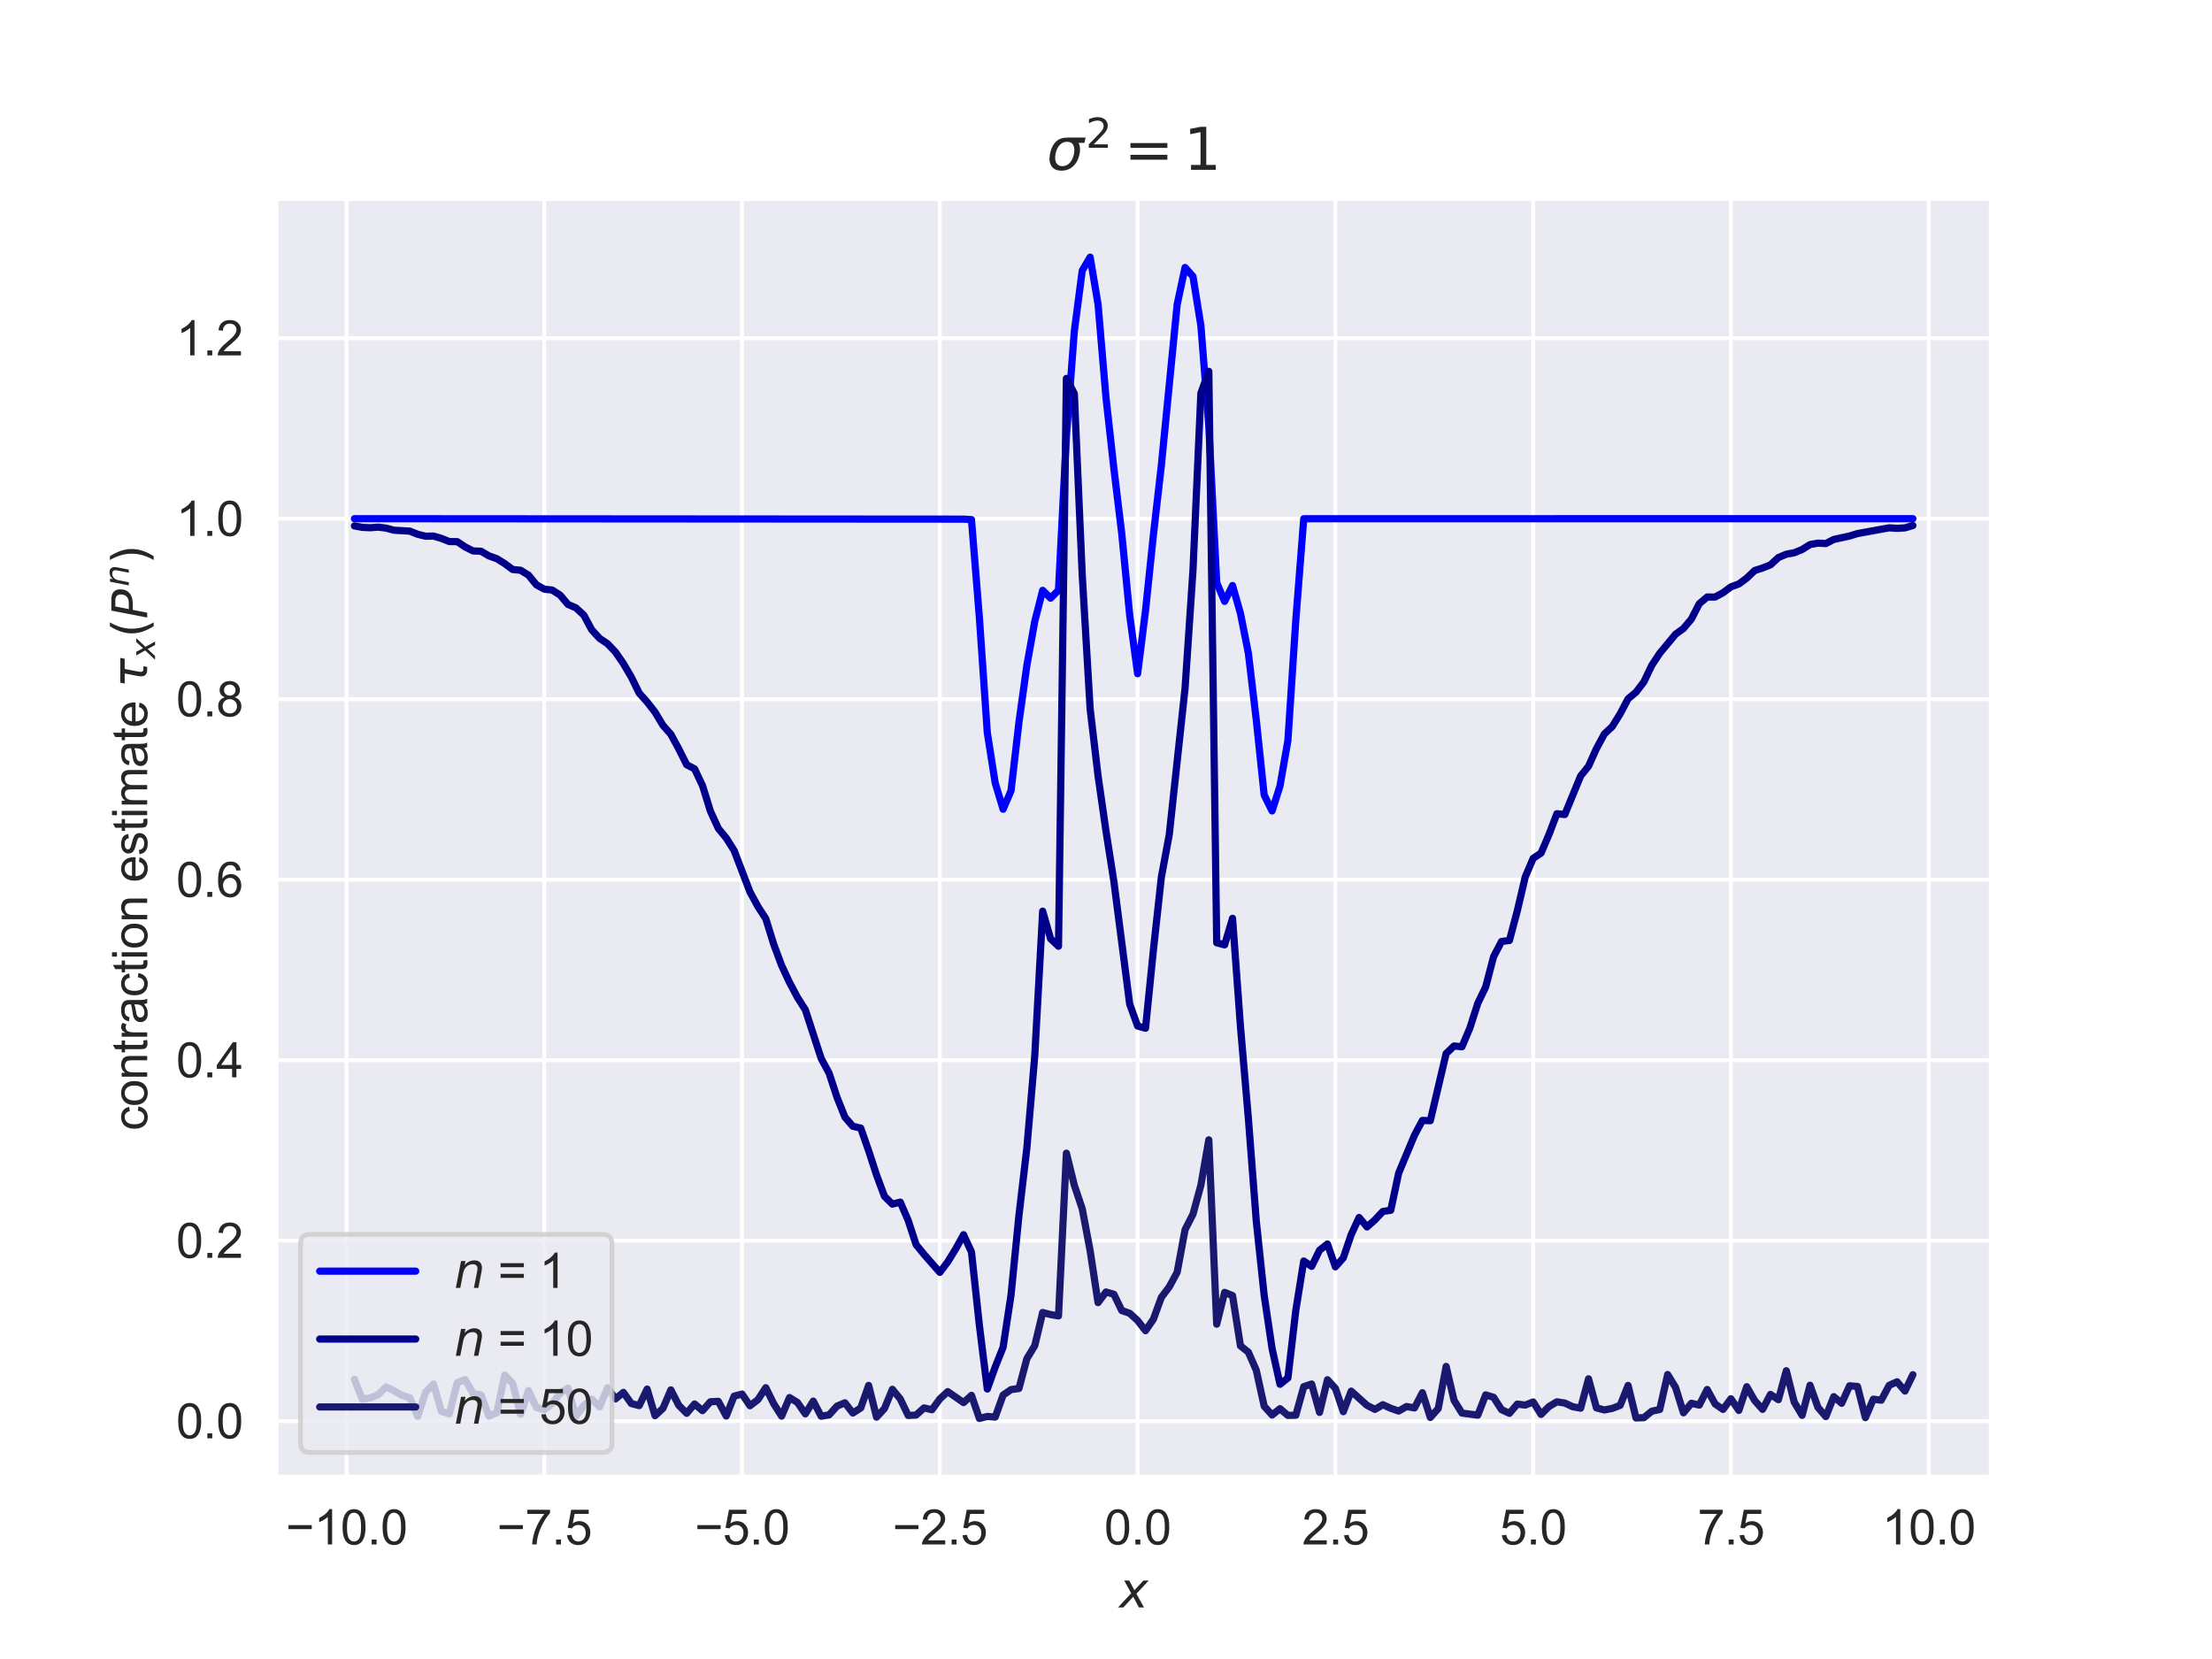 <?xml version="1.0" encoding="utf-8" standalone="no"?>
<!DOCTYPE svg PUBLIC "-//W3C//DTD SVG 1.1//EN"
  "http://www.w3.org/Graphics/SVG/1.1/DTD/svg11.dtd">
<svg xmlns:xlink="http://www.w3.org/1999/xlink" width="460.8pt" height="345.6pt" viewBox="0 0 460.8 345.6" xmlns="http://www.w3.org/2000/svg" version="1.1">
 <defs>
  <style type="text/css">*{stroke-linejoin: round; stroke-linecap: butt}</style>
 </defs>
 <g id="figure_1">
  <g id="patch_1">
   <path d="M 0 345.6 
L 460.8 345.6 
L 460.8 0 
L 0 0 
z
" style="fill: #ffffff"/>
  </g>
  <g id="axes_1">
   <g id="patch_2">
    <path d="M 57.6 307.584 
L 414.72 307.584 
L 414.72 41.472 
L 57.6 41.472 
z
" style="fill: #eaeaf2"/>
   </g>
   <g id="matplotlib.axis_1">
    <g id="xtick_1">
     <g id="line2d_1">
      <path d="M 72.185 307.584 
L 72.185 41.472 
" clip-path="url(#pb3c6fb7e85)" style="fill: none; stroke: #ffffff; stroke-width: 0.8; stroke-linecap: round"/>
     </g>
     <g id="text_1">
      <!-- −10.0 -->
      <g style="fill: #262626" transform="translate(59.534 321.742) scale(0.1 -0.1)">
       <defs>
        <path id="ArialMT-2212" d="M 3381 1997 
L 356 1997 
L 356 2522 
L 3381 2522 
L 3381 1997 
z
" transform="scale(0.016)"/>
        <path id="ArialMT-31" d="M 2384 0 
L 1822 0 
L 1822 3584 
Q 1619 3391 1289 3197 
Q 959 3003 697 2906 
L 697 3450 
Q 1169 3672 1522 3987 
Q 1875 4303 2022 4600 
L 2384 4600 
L 2384 0 
z
" transform="scale(0.016)"/>
        <path id="ArialMT-30" d="M 266 2259 
Q 266 3072 433 3567 
Q 600 4063 929 4331 
Q 1259 4600 1759 4600 
Q 2128 4600 2406 4451 
Q 2684 4303 2865 4023 
Q 3047 3744 3150 3342 
Q 3253 2941 3253 2259 
Q 3253 1453 3087 958 
Q 2922 463 2592 192 
Q 2263 -78 1759 -78 
Q 1097 -78 719 397 
Q 266 969 266 2259 
z
M 844 2259 
Q 844 1131 1108 757 
Q 1372 384 1759 384 
Q 2147 384 2411 759 
Q 2675 1134 2675 2259 
Q 2675 3391 2411 3762 
Q 2147 4134 1753 4134 
Q 1366 4134 1134 3806 
Q 844 3388 844 2259 
z
" transform="scale(0.016)"/>
        <path id="ArialMT-2e" d="M 581 0 
L 581 641 
L 1222 641 
L 1222 0 
L 581 0 
z
" transform="scale(0.016)"/>
       </defs>
       <use xlink:href="#ArialMT-2212"/>
       <use xlink:href="#ArialMT-31" x="58.398"/>
       <use xlink:href="#ArialMT-30" x="114.014"/>
       <use xlink:href="#ArialMT-2e" x="169.629"/>
       <use xlink:href="#ArialMT-30" x="197.412"/>
      </g>
     </g>
    </g>
    <g id="xtick_2">
     <g id="line2d_2">
      <path d="M 113.384 307.584 
L 113.384 41.472 
" clip-path="url(#pb3c6fb7e85)" style="fill: none; stroke: #ffffff; stroke-width: 0.8; stroke-linecap: round"/>
     </g>
     <g id="text_2">
      <!-- −7.5 -->
      <g style="fill: #262626" transform="translate(103.514 321.742) scale(0.1 -0.1)">
       <defs>
        <path id="ArialMT-37" d="M 303 3981 
L 303 4522 
L 3269 4522 
L 3269 4084 
Q 2831 3619 2401 2847 
Q 1972 2075 1738 1259 
Q 1569 684 1522 0 
L 944 0 
Q 953 541 1156 1306 
Q 1359 2072 1739 2783 
Q 2119 3494 2547 3981 
L 303 3981 
z
" transform="scale(0.016)"/>
        <path id="ArialMT-35" d="M 266 1200 
L 856 1250 
Q 922 819 1161 601 
Q 1400 384 1738 384 
Q 2144 384 2425 690 
Q 2706 997 2706 1503 
Q 2706 1984 2436 2262 
Q 2166 2541 1728 2541 
Q 1456 2541 1237 2417 
Q 1019 2294 894 2097 
L 366 2166 
L 809 4519 
L 3088 4519 
L 3088 3981 
L 1259 3981 
L 1013 2750 
Q 1425 3038 1878 3038 
Q 2478 3038 2890 2622 
Q 3303 2206 3303 1553 
Q 3303 931 2941 478 
Q 2500 -78 1738 -78 
Q 1113 -78 717 272 
Q 322 622 266 1200 
z
" transform="scale(0.016)"/>
       </defs>
       <use xlink:href="#ArialMT-2212"/>
       <use xlink:href="#ArialMT-37" x="58.398"/>
       <use xlink:href="#ArialMT-2e" x="114.014"/>
       <use xlink:href="#ArialMT-35" x="141.797"/>
      </g>
     </g>
    </g>
    <g id="xtick_3">
     <g id="line2d_3">
      <path d="M 154.584 307.584 
L 154.584 41.472 
" clip-path="url(#pb3c6fb7e85)" style="fill: none; stroke: #ffffff; stroke-width: 0.8; stroke-linecap: round"/>
     </g>
     <g id="text_3">
      <!-- −5.0 -->
      <g style="fill: #262626" transform="translate(144.714 321.742) scale(0.1 -0.1)">
       <use xlink:href="#ArialMT-2212"/>
       <use xlink:href="#ArialMT-35" x="58.398"/>
       <use xlink:href="#ArialMT-2e" x="114.014"/>
       <use xlink:href="#ArialMT-30" x="141.797"/>
      </g>
     </g>
    </g>
    <g id="xtick_4">
     <g id="line2d_4">
      <path d="M 195.784 307.584 
L 195.784 41.472 
" clip-path="url(#pb3c6fb7e85)" style="fill: none; stroke: #ffffff; stroke-width: 0.8; stroke-linecap: round"/>
     </g>
     <g id="text_4">
      <!-- −2.5 -->
      <g style="fill: #262626" transform="translate(185.913 321.742) scale(0.1 -0.1)">
       <defs>
        <path id="ArialMT-32" d="M 3222 541 
L 3222 0 
L 194 0 
Q 188 203 259 391 
Q 375 700 629 1000 
Q 884 1300 1366 1694 
Q 2113 2306 2375 2664 
Q 2638 3022 2638 3341 
Q 2638 3675 2398 3904 
Q 2159 4134 1775 4134 
Q 1369 4134 1125 3890 
Q 881 3647 878 3216 
L 300 3275 
Q 359 3922 746 4261 
Q 1134 4600 1788 4600 
Q 2447 4600 2831 4234 
Q 3216 3869 3216 3328 
Q 3216 3053 3103 2787 
Q 2991 2522 2730 2228 
Q 2469 1934 1863 1422 
Q 1356 997 1212 845 
Q 1069 694 975 541 
L 3222 541 
z
" transform="scale(0.016)"/>
       </defs>
       <use xlink:href="#ArialMT-2212"/>
       <use xlink:href="#ArialMT-32" x="58.398"/>
       <use xlink:href="#ArialMT-2e" x="114.014"/>
       <use xlink:href="#ArialMT-35" x="141.797"/>
      </g>
     </g>
    </g>
    <g id="xtick_5">
     <g id="line2d_5">
      <path d="M 236.983 307.584 
L 236.983 41.472 
" clip-path="url(#pb3c6fb7e85)" style="fill: none; stroke: #ffffff; stroke-width: 0.8; stroke-linecap: round"/>
     </g>
     <g id="text_5">
      <!-- 0.0 -->
      <g style="fill: #262626" transform="translate(230.033 321.742) scale(0.1 -0.1)">
       <use xlink:href="#ArialMT-30"/>
       <use xlink:href="#ArialMT-2e" x="55.615"/>
       <use xlink:href="#ArialMT-30" x="83.398"/>
      </g>
     </g>
    </g>
    <g id="xtick_6">
     <g id="line2d_6">
      <path d="M 278.183 307.584 
L 278.183 41.472 
" clip-path="url(#pb3c6fb7e85)" style="fill: none; stroke: #ffffff; stroke-width: 0.8; stroke-linecap: round"/>
     </g>
     <g id="text_6">
      <!-- 2.5 -->
      <g style="fill: #262626" transform="translate(271.233 321.742) scale(0.1 -0.1)">
       <use xlink:href="#ArialMT-32"/>
       <use xlink:href="#ArialMT-2e" x="55.615"/>
       <use xlink:href="#ArialMT-35" x="83.398"/>
      </g>
     </g>
    </g>
    <g id="xtick_7">
     <g id="line2d_7">
      <path d="M 319.383 307.584 
L 319.383 41.472 
" clip-path="url(#pb3c6fb7e85)" style="fill: none; stroke: #ffffff; stroke-width: 0.8; stroke-linecap: round"/>
     </g>
     <g id="text_7">
      <!-- 5.0 -->
      <g style="fill: #262626" transform="translate(312.433 321.742) scale(0.1 -0.1)">
       <use xlink:href="#ArialMT-35"/>
       <use xlink:href="#ArialMT-2e" x="55.615"/>
       <use xlink:href="#ArialMT-30" x="83.398"/>
      </g>
     </g>
    </g>
    <g id="xtick_8">
     <g id="line2d_8">
      <path d="M 360.582 307.584 
L 360.582 41.472 
" clip-path="url(#pb3c6fb7e85)" style="fill: none; stroke: #ffffff; stroke-width: 0.8; stroke-linecap: round"/>
     </g>
     <g id="text_8">
      <!-- 7.5 -->
      <g style="fill: #262626" transform="translate(353.632 321.742) scale(0.1 -0.1)">
       <use xlink:href="#ArialMT-37"/>
       <use xlink:href="#ArialMT-2e" x="55.615"/>
       <use xlink:href="#ArialMT-35" x="83.398"/>
      </g>
     </g>
    </g>
    <g id="xtick_9">
     <g id="line2d_9">
      <path d="M 401.782 307.584 
L 401.782 41.472 
" clip-path="url(#pb3c6fb7e85)" style="fill: none; stroke: #ffffff; stroke-width: 0.8; stroke-linecap: round"/>
     </g>
     <g id="text_9">
      <!-- 10.0 -->
      <g style="fill: #262626" transform="translate(392.052 321.742) scale(0.1 -0.1)">
       <use xlink:href="#ArialMT-31"/>
       <use xlink:href="#ArialMT-30" x="55.615"/>
       <use xlink:href="#ArialMT-2e" x="111.23"/>
       <use xlink:href="#ArialMT-30" x="139.014"/>
      </g>
     </g>
    </g>
    <g id="text_10">
     <!-- $x$ -->
     <g style="fill: #262626" transform="translate(233.16 334.887) scale(0.1 -0.1)">
      <defs>
       <path id="DejaVuSans-Oblique-78" d="M 3841 3500 
L 2234 1784 
L 3219 0 
L 2559 0 
L 1819 1388 
L 531 0 
L -166 0 
L 1556 1844 
L 641 3500 
L 1300 3500 
L 1972 2234 
L 3144 3500 
L 3841 3500 
z
" transform="scale(0.016)"/>
      </defs>
      <use xlink:href="#DejaVuSans-Oblique-78" transform="translate(0 0.312)"/>
     </g>
    </g>
   </g>
   <g id="matplotlib.axis_2">
    <g id="ytick_1">
     <g id="line2d_10">
      <path d="M 57.6 296.05 
L 414.72 296.05 
" clip-path="url(#pb3c6fb7e85)" style="fill: none; stroke: #ffffff; stroke-width: 0.8; stroke-linecap: round"/>
     </g>
     <g id="text_11">
      <!-- 0.0 -->
      <g style="fill: #262626" transform="translate(36.7 299.629) scale(0.1 -0.1)">
       <use xlink:href="#ArialMT-30"/>
       <use xlink:href="#ArialMT-2e" x="55.615"/>
       <use xlink:href="#ArialMT-30" x="83.398"/>
      </g>
     </g>
    </g>
    <g id="ytick_2">
     <g id="line2d_11">
      <path d="M 57.6 258.451 
L 414.72 258.451 
" clip-path="url(#pb3c6fb7e85)" style="fill: none; stroke: #ffffff; stroke-width: 0.8; stroke-linecap: round"/>
     </g>
     <g id="text_12">
      <!-- 0.2 -->
      <g style="fill: #262626" transform="translate(36.7 262.03) scale(0.1 -0.1)">
       <use xlink:href="#ArialMT-30"/>
       <use xlink:href="#ArialMT-2e" x="55.615"/>
       <use xlink:href="#ArialMT-32" x="83.398"/>
      </g>
     </g>
    </g>
    <g id="ytick_3">
     <g id="line2d_12">
      <path d="M 57.6 220.852 
L 414.72 220.852 
" clip-path="url(#pb3c6fb7e85)" style="fill: none; stroke: #ffffff; stroke-width: 0.8; stroke-linecap: round"/>
     </g>
     <g id="text_13">
      <!-- 0.4 -->
      <g style="fill: #262626" transform="translate(36.7 224.431) scale(0.1 -0.1)">
       <defs>
        <path id="ArialMT-34" d="M 2069 0 
L 2069 1097 
L 81 1097 
L 81 1613 
L 2172 4581 
L 2631 4581 
L 2631 1613 
L 3250 1613 
L 3250 1097 
L 2631 1097 
L 2631 0 
L 2069 0 
z
M 2069 1613 
L 2069 3678 
L 634 1613 
L 2069 1613 
z
" transform="scale(0.016)"/>
       </defs>
       <use xlink:href="#ArialMT-30"/>
       <use xlink:href="#ArialMT-2e" x="55.615"/>
       <use xlink:href="#ArialMT-34" x="83.398"/>
      </g>
     </g>
    </g>
    <g id="ytick_4">
     <g id="line2d_13">
      <path d="M 57.6 183.253 
L 414.72 183.253 
" clip-path="url(#pb3c6fb7e85)" style="fill: none; stroke: #ffffff; stroke-width: 0.8; stroke-linecap: round"/>
     </g>
     <g id="text_14">
      <!-- 0.6 -->
      <g style="fill: #262626" transform="translate(36.7 186.832) scale(0.1 -0.1)">
       <defs>
        <path id="ArialMT-36" d="M 3184 3459 
L 2625 3416 
Q 2550 3747 2413 3897 
Q 2184 4138 1850 4138 
Q 1581 4138 1378 3988 
Q 1113 3794 959 3422 
Q 806 3050 800 2363 
Q 1003 2672 1297 2822 
Q 1591 2972 1913 2972 
Q 2475 2972 2870 2558 
Q 3266 2144 3266 1488 
Q 3266 1056 3080 686 
Q 2894 316 2569 119 
Q 2244 -78 1831 -78 
Q 1128 -78 684 439 
Q 241 956 241 2144 
Q 241 3472 731 4075 
Q 1159 4600 1884 4600 
Q 2425 4600 2770 4297 
Q 3116 3994 3184 3459 
z
M 888 1484 
Q 888 1194 1011 928 
Q 1134 663 1356 523 
Q 1578 384 1822 384 
Q 2178 384 2434 671 
Q 2691 959 2691 1453 
Q 2691 1928 2437 2201 
Q 2184 2475 1800 2475 
Q 1419 2475 1153 2201 
Q 888 1928 888 1484 
z
" transform="scale(0.016)"/>
       </defs>
       <use xlink:href="#ArialMT-30"/>
       <use xlink:href="#ArialMT-2e" x="55.615"/>
       <use xlink:href="#ArialMT-36" x="83.398"/>
      </g>
     </g>
    </g>
    <g id="ytick_5">
     <g id="line2d_14">
      <path d="M 57.6 145.654 
L 414.72 145.654 
" clip-path="url(#pb3c6fb7e85)" style="fill: none; stroke: #ffffff; stroke-width: 0.8; stroke-linecap: round"/>
     </g>
     <g id="text_15">
      <!-- 0.8 -->
      <g style="fill: #262626" transform="translate(36.7 149.233) scale(0.1 -0.1)">
       <defs>
        <path id="ArialMT-38" d="M 1131 2484 
Q 781 2613 612 2850 
Q 444 3088 444 3419 
Q 444 3919 803 4259 
Q 1163 4600 1759 4600 
Q 2359 4600 2725 4251 
Q 3091 3903 3091 3403 
Q 3091 3084 2923 2848 
Q 2756 2613 2416 2484 
Q 2838 2347 3058 2040 
Q 3278 1734 3278 1309 
Q 3278 722 2862 322 
Q 2447 -78 1769 -78 
Q 1091 -78 675 323 
Q 259 725 259 1325 
Q 259 1772 486 2073 
Q 713 2375 1131 2484 
z
M 1019 3438 
Q 1019 3113 1228 2906 
Q 1438 2700 1772 2700 
Q 2097 2700 2305 2904 
Q 2513 3109 2513 3406 
Q 2513 3716 2298 3927 
Q 2084 4138 1766 4138 
Q 1444 4138 1231 3931 
Q 1019 3725 1019 3438 
z
M 838 1322 
Q 838 1081 952 856 
Q 1066 631 1291 507 
Q 1516 384 1775 384 
Q 2178 384 2440 643 
Q 2703 903 2703 1303 
Q 2703 1709 2433 1975 
Q 2163 2241 1756 2241 
Q 1359 2241 1098 1978 
Q 838 1716 838 1322 
z
" transform="scale(0.016)"/>
       </defs>
       <use xlink:href="#ArialMT-30"/>
       <use xlink:href="#ArialMT-2e" x="55.615"/>
       <use xlink:href="#ArialMT-38" x="83.398"/>
      </g>
     </g>
    </g>
    <g id="ytick_6">
     <g id="line2d_15">
      <path d="M 57.6 108.055 
L 414.72 108.055 
" clip-path="url(#pb3c6fb7e85)" style="fill: none; stroke: #ffffff; stroke-width: 0.8; stroke-linecap: round"/>
     </g>
     <g id="text_16">
      <!-- 1.0 -->
      <g style="fill: #262626" transform="translate(36.7 111.633) scale(0.1 -0.1)">
       <use xlink:href="#ArialMT-31"/>
       <use xlink:href="#ArialMT-2e" x="55.615"/>
       <use xlink:href="#ArialMT-30" x="83.398"/>
      </g>
     </g>
    </g>
    <g id="ytick_7">
     <g id="line2d_16">
      <path d="M 57.6 70.456 
L 414.72 70.456 
" clip-path="url(#pb3c6fb7e85)" style="fill: none; stroke: #ffffff; stroke-width: 0.8; stroke-linecap: round"/>
     </g>
     <g id="text_17">
      <!-- 1.2 -->
      <g style="fill: #262626" transform="translate(36.7 74.034) scale(0.1 -0.1)">
       <use xlink:href="#ArialMT-31"/>
       <use xlink:href="#ArialMT-2e" x="55.615"/>
       <use xlink:href="#ArialMT-32" x="83.398"/>
      </g>
     </g>
    </g>
    <g id="text_18">
     <!-- contraction estimate $\tau_x(P^n)$ -->
     <g style="fill: #262626" transform="translate(30.712 235.528) rotate(-90) scale(0.1 -0.1)">
      <defs>
       <path id="ArialMT-63" d="M 2588 1216 
L 3141 1144 
Q 3050 572 2676 248 
Q 2303 -75 1759 -75 
Q 1078 -75 664 370 
Q 250 816 250 1647 
Q 250 2184 428 2587 
Q 606 2991 970 3192 
Q 1334 3394 1763 3394 
Q 2303 3394 2647 3120 
Q 2991 2847 3088 2344 
L 2541 2259 
Q 2463 2594 2264 2762 
Q 2066 2931 1784 2931 
Q 1359 2931 1093 2626 
Q 828 2322 828 1663 
Q 828 994 1084 691 
Q 1341 388 1753 388 
Q 2084 388 2306 591 
Q 2528 794 2588 1216 
z
" transform="scale(0.016)"/>
       <path id="ArialMT-6f" d="M 213 1659 
Q 213 2581 725 3025 
Q 1153 3394 1769 3394 
Q 2453 3394 2887 2945 
Q 3322 2497 3322 1706 
Q 3322 1066 3130 698 
Q 2938 331 2570 128 
Q 2203 -75 1769 -75 
Q 1072 -75 642 372 
Q 213 819 213 1659 
z
M 791 1659 
Q 791 1022 1069 705 
Q 1347 388 1769 388 
Q 2188 388 2466 706 
Q 2744 1025 2744 1678 
Q 2744 2294 2464 2611 
Q 2184 2928 1769 2928 
Q 1347 2928 1069 2612 
Q 791 2297 791 1659 
z
" transform="scale(0.016)"/>
       <path id="ArialMT-6e" d="M 422 0 
L 422 3319 
L 928 3319 
L 928 2847 
Q 1294 3394 1984 3394 
Q 2284 3394 2536 3286 
Q 2788 3178 2913 3003 
Q 3038 2828 3088 2588 
Q 3119 2431 3119 2041 
L 3119 0 
L 2556 0 
L 2556 2019 
Q 2556 2363 2490 2533 
Q 2425 2703 2258 2804 
Q 2091 2906 1866 2906 
Q 1506 2906 1245 2678 
Q 984 2450 984 1813 
L 984 0 
L 422 0 
z
" transform="scale(0.016)"/>
       <path id="ArialMT-74" d="M 1650 503 
L 1731 6 
Q 1494 -44 1306 -44 
Q 1000 -44 831 53 
Q 663 150 594 308 
Q 525 466 525 972 
L 525 2881 
L 113 2881 
L 113 3319 
L 525 3319 
L 525 4141 
L 1084 4478 
L 1084 3319 
L 1650 3319 
L 1650 2881 
L 1084 2881 
L 1084 941 
Q 1084 700 1114 631 
Q 1144 563 1211 522 
Q 1278 481 1403 481 
Q 1497 481 1650 503 
z
" transform="scale(0.016)"/>
       <path id="ArialMT-72" d="M 416 0 
L 416 3319 
L 922 3319 
L 922 2816 
Q 1116 3169 1280 3281 
Q 1444 3394 1641 3394 
Q 1925 3394 2219 3213 
L 2025 2691 
Q 1819 2813 1613 2813 
Q 1428 2813 1281 2702 
Q 1134 2591 1072 2394 
Q 978 2094 978 1738 
L 978 0 
L 416 0 
z
" transform="scale(0.016)"/>
       <path id="ArialMT-61" d="M 2588 409 
Q 2275 144 1986 34 
Q 1697 -75 1366 -75 
Q 819 -75 525 192 
Q 231 459 231 875 
Q 231 1119 342 1320 
Q 453 1522 633 1644 
Q 813 1766 1038 1828 
Q 1203 1872 1538 1913 
Q 2219 1994 2541 2106 
Q 2544 2222 2544 2253 
Q 2544 2597 2384 2738 
Q 2169 2928 1744 2928 
Q 1347 2928 1158 2789 
Q 969 2650 878 2297 
L 328 2372 
Q 403 2725 575 2942 
Q 747 3159 1072 3276 
Q 1397 3394 1825 3394 
Q 2250 3394 2515 3294 
Q 2781 3194 2906 3042 
Q 3031 2891 3081 2659 
Q 3109 2516 3109 2141 
L 3109 1391 
Q 3109 606 3145 398 
Q 3181 191 3288 0 
L 2700 0 
Q 2613 175 2588 409 
z
M 2541 1666 
Q 2234 1541 1622 1453 
Q 1275 1403 1131 1340 
Q 988 1278 909 1158 
Q 831 1038 831 891 
Q 831 666 1001 516 
Q 1172 366 1500 366 
Q 1825 366 2078 508 
Q 2331 650 2450 897 
Q 2541 1088 2541 1459 
L 2541 1666 
z
" transform="scale(0.016)"/>
       <path id="ArialMT-69" d="M 425 3934 
L 425 4581 
L 988 4581 
L 988 3934 
L 425 3934 
z
M 425 0 
L 425 3319 
L 988 3319 
L 988 0 
L 425 0 
z
" transform="scale(0.016)"/>
       <path id="ArialMT-20" transform="scale(0.016)"/>
       <path id="ArialMT-65" d="M 2694 1069 
L 3275 997 
Q 3138 488 2766 206 
Q 2394 -75 1816 -75 
Q 1088 -75 661 373 
Q 234 822 234 1631 
Q 234 2469 665 2931 
Q 1097 3394 1784 3394 
Q 2450 3394 2872 2941 
Q 3294 2488 3294 1666 
Q 3294 1616 3291 1516 
L 816 1516 
Q 847 969 1125 678 
Q 1403 388 1819 388 
Q 2128 388 2347 550 
Q 2566 713 2694 1069 
z
M 847 1978 
L 2700 1978 
Q 2663 2397 2488 2606 
Q 2219 2931 1791 2931 
Q 1403 2931 1139 2672 
Q 875 2413 847 1978 
z
" transform="scale(0.016)"/>
       <path id="ArialMT-73" d="M 197 991 
L 753 1078 
Q 800 744 1014 566 
Q 1228 388 1613 388 
Q 2000 388 2187 545 
Q 2375 703 2375 916 
Q 2375 1106 2209 1216 
Q 2094 1291 1634 1406 
Q 1016 1563 777 1677 
Q 538 1791 414 1992 
Q 291 2194 291 2438 
Q 291 2659 392 2848 
Q 494 3038 669 3163 
Q 800 3259 1026 3326 
Q 1253 3394 1513 3394 
Q 1903 3394 2198 3281 
Q 2494 3169 2634 2976 
Q 2775 2784 2828 2463 
L 2278 2388 
Q 2241 2644 2061 2787 
Q 1881 2931 1553 2931 
Q 1166 2931 1000 2803 
Q 834 2675 834 2503 
Q 834 2394 903 2306 
Q 972 2216 1119 2156 
Q 1203 2125 1616 2013 
Q 2213 1853 2448 1751 
Q 2684 1650 2818 1456 
Q 2953 1263 2953 975 
Q 2953 694 2789 445 
Q 2625 197 2315 61 
Q 2006 -75 1616 -75 
Q 969 -75 630 194 
Q 291 463 197 991 
z
" transform="scale(0.016)"/>
       <path id="ArialMT-6d" d="M 422 0 
L 422 3319 
L 925 3319 
L 925 2853 
Q 1081 3097 1340 3245 
Q 1600 3394 1931 3394 
Q 2300 3394 2536 3241 
Q 2772 3088 2869 2813 
Q 3263 3394 3894 3394 
Q 4388 3394 4653 3120 
Q 4919 2847 4919 2278 
L 4919 0 
L 4359 0 
L 4359 2091 
Q 4359 2428 4304 2576 
Q 4250 2725 4106 2815 
Q 3963 2906 3769 2906 
Q 3419 2906 3187 2673 
Q 2956 2441 2956 1928 
L 2956 0 
L 2394 0 
L 2394 2156 
Q 2394 2531 2256 2718 
Q 2119 2906 1806 2906 
Q 1569 2906 1367 2781 
Q 1166 2656 1075 2415 
Q 984 2175 984 1722 
L 984 0 
L 422 0 
z
" transform="scale(0.016)"/>
       <path id="DejaVuSans-Oblique-3c4" d="M 2103 638 
Q 2188 488 2525 488 
L 2800 488 
L 2706 0 
L 2363 0 
Q 1800 0 1600 300 
Q 1403 606 1534 1269 
L 1856 2925 
L 541 2925 
L 653 3500 
L 3881 3500 
L 3769 2925 
L 2444 2925 
L 2113 1234 
Q 2025 781 2103 638 
z
" transform="scale(0.016)"/>
       <path id="DejaVuSans-28" d="M 1984 4856 
Q 1566 4138 1362 3434 
Q 1159 2731 1159 2009 
Q 1159 1288 1364 580 
Q 1569 -128 1984 -844 
L 1484 -844 
Q 1016 -109 783 600 
Q 550 1309 550 2009 
Q 550 2706 781 3412 
Q 1013 4119 1484 4856 
L 1984 4856 
z
" transform="scale(0.016)"/>
       <path id="DejaVuSans-Oblique-50" d="M 1081 4666 
L 2541 4666 
Q 3178 4666 3512 4369 
Q 3847 4072 3847 3500 
Q 3847 2731 3353 2303 
Q 2859 1875 1966 1875 
L 1172 1875 
L 806 0 
L 172 0 
L 1081 4666 
z
M 1613 4147 
L 1275 2394 
L 2069 2394 
Q 2606 2394 2893 2669 
Q 3181 2944 3181 3456 
Q 3181 3784 2986 3965 
Q 2791 4147 2438 4147 
L 1613 4147 
z
" transform="scale(0.016)"/>
       <path id="DejaVuSans-Oblique-6e" d="M 3566 2113 
L 3156 0 
L 2578 0 
L 2988 2091 
Q 3016 2238 3031 2350 
Q 3047 2463 3047 2528 
Q 3047 2791 2881 2937 
Q 2716 3084 2419 3084 
Q 1956 3084 1622 2776 
Q 1288 2469 1184 1941 
L 800 0 
L 225 0 
L 903 3500 
L 1478 3500 
L 1363 2950 
Q 1603 3253 1940 3418 
Q 2278 3584 2650 3584 
Q 3113 3584 3367 3334 
Q 3622 3084 3622 2631 
Q 3622 2519 3608 2391 
Q 3594 2263 3566 2113 
z
" transform="scale(0.016)"/>
       <path id="DejaVuSans-29" d="M 513 4856 
L 1013 4856 
Q 1481 4119 1714 3412 
Q 1947 2706 1947 2009 
Q 1947 1309 1714 600 
Q 1481 -109 1013 -844 
L 513 -844 
Q 928 -128 1133 580 
Q 1338 1288 1338 2009 
Q 1338 2731 1133 3434 
Q 928 4138 513 4856 
z
" transform="scale(0.016)"/>
      </defs>
      <use xlink:href="#ArialMT-63" transform="translate(0 0.519)"/>
      <use xlink:href="#ArialMT-6f" transform="translate(50 0.519)"/>
      <use xlink:href="#ArialMT-6e" transform="translate(105.615 0.519)"/>
      <use xlink:href="#ArialMT-74" transform="translate(161.23 0.519)"/>
      <use xlink:href="#ArialMT-72" transform="translate(189.014 0.519)"/>
      <use xlink:href="#ArialMT-61" transform="translate(222.314 0.519)"/>
      <use xlink:href="#ArialMT-63" transform="translate(277.93 0.519)"/>
      <use xlink:href="#ArialMT-74" transform="translate(327.93 0.519)"/>
      <use xlink:href="#ArialMT-69" transform="translate(355.713 0.519)"/>
      <use xlink:href="#ArialMT-6f" transform="translate(377.93 0.519)"/>
      <use xlink:href="#ArialMT-6e" transform="translate(433.545 0.519)"/>
      <use xlink:href="#ArialMT-20" transform="translate(489.16 0.519)"/>
      <use xlink:href="#ArialMT-65" transform="translate(516.943 0.519)"/>
      <use xlink:href="#ArialMT-73" transform="translate(572.559 0.519)"/>
      <use xlink:href="#ArialMT-74" transform="translate(622.559 0.519)"/>
      <use xlink:href="#ArialMT-69" transform="translate(650.342 0.519)"/>
      <use xlink:href="#ArialMT-6d" transform="translate(672.559 0.519)"/>
      <use xlink:href="#ArialMT-61" transform="translate(755.859 0.519)"/>
      <use xlink:href="#ArialMT-74" transform="translate(811.475 0.519)"/>
      <use xlink:href="#ArialMT-65" transform="translate(839.258 0.519)"/>
      <use xlink:href="#ArialMT-20" transform="translate(894.873 0.519)"/>
      <use xlink:href="#DejaVuSans-Oblique-3c4" transform="translate(922.656 0.519)"/>
      <use xlink:href="#DejaVuSans-Oblique-78" transform="translate(982.861 -15.887) scale(0.7)"/>
      <use xlink:href="#DejaVuSans-28" transform="translate(1027.021 0.519)"/>
      <use xlink:href="#DejaVuSans-Oblique-50" transform="translate(1066.035 0.519)"/>
      <use xlink:href="#DejaVuSans-Oblique-6e" transform="translate(1133.355 38.8) scale(0.7)"/>
      <use xlink:href="#DejaVuSans-29" transform="translate(1180.454 0.519)"/>
     </g>
    </g>
   </g>
   <g id="line2d_17">
    <path d="M 73.833 108.055 
L 200.728 108.143 
L 202.376 108.247 
L 204.024 128.668 
L 205.672 152.624 
L 207.32 163.108 
L 208.968 168.577 
L 210.616 164.733 
L 212.264 150.49 
L 213.912 138.633 
L 215.56 129.449 
L 217.208 122.98 
L 218.856 124.608 
L 220.504 122.954 
L 222.152 90.859 
L 223.8 69.014 
L 225.448 56.374 
L 227.096 53.568 
L 228.744 63.39 
L 230.392 82.776 
L 232.04 97.601 
L 233.688 111.233 
L 235.336 128.154 
L 236.984 140.347 
L 238.632 127.204 
L 240.28 111.368 
L 241.928 96.971 
L 245.224 63.435 
L 246.872 55.725 
L 248.52 57.597 
L 250.168 67.852 
L 251.816 88.72 
L 253.464 121.372 
L 255.112 125.277 
L 256.76 121.975 
L 258.408 127.775 
L 260.056 136.066 
L 261.704 149.966 
L 263.352 165.632 
L 265 168.933 
L 266.648 163.723 
L 268.296 154.245 
L 269.944 129.132 
L 271.592 108.066 
L 325.976 108.055 
L 398.487 108.055 
L 398.487 108.055 
" clip-path="url(#pb3c6fb7e85)" style="fill: none; stroke: #0000ff; stroke-width: 1.5; stroke-linecap: round"/>
   </g>
   <g id="line2d_18">
    <path d="M 73.833 109.559 
L 75.481 109.862 
L 77.129 109.939 
L 78.777 109.813 
L 80.425 110.013 
L 82.073 110.456 
L 85.369 110.643 
L 87.017 111.302 
L 88.665 111.704 
L 90.313 111.674 
L 91.961 112.162 
L 93.609 112.819 
L 95.257 112.835 
L 96.905 113.945 
L 98.553 114.773 
L 100.201 114.832 
L 101.849 115.799 
L 103.497 116.382 
L 105.145 117.415 
L 106.793 118.634 
L 108.441 118.795 
L 110.089 119.807 
L 111.737 121.822 
L 113.385 122.734 
L 115.033 122.92 
L 116.681 123.976 
L 118.329 125.917 
L 119.977 126.624 
L 121.625 128.154 
L 123.273 131.208 
L 124.92 132.998 
L 126.568 134.103 
L 128.216 135.841 
L 129.864 138.234 
L 131.512 141.045 
L 133.16 144.392 
L 134.808 146.233 
L 136.456 148.357 
L 138.104 151.103 
L 139.752 152.97 
L 141.4 156.008 
L 143.048 159.308 
L 144.696 160.173 
L 146.344 163.657 
L 147.992 168.978 
L 149.64 172.575 
L 151.288 174.573 
L 152.936 177.193 
L 156.232 185.804 
L 157.88 188.834 
L 159.528 191.381 
L 161.176 196.695 
L 162.824 201.127 
L 164.472 204.662 
L 166.12 207.77 
L 167.768 210.364 
L 171.064 220.492 
L 172.712 223.55 
L 174.36 228.571 
L 176.008 232.718 
L 177.656 234.619 
L 179.304 235 
L 180.952 239.714 
L 182.6 244.769 
L 184.248 249.211 
L 185.896 250.838 
L 187.544 250.429 
L 189.192 254.241 
L 190.84 259.284 
L 192.488 261.3 
L 195.784 265.056 
L 197.432 262.873 
L 199.08 260.189 
L 200.728 257.211 
L 202.376 260.823 
L 204.024 276.117 
L 205.672 289.358 
L 207.32 284.777 
L 208.968 280.639 
L 210.616 269.756 
L 212.264 253.196 
L 213.912 239.165 
L 215.56 219.93 
L 217.208 189.815 
L 218.856 195.558 
L 220.504 197.117 
L 222.152 78.839 
L 223.8 81.986 
L 225.448 119.757 
L 227.096 147.659 
L 228.744 161.618 
L 230.392 173.104 
L 232.04 183.614 
L 235.336 209.183 
L 236.984 213.74 
L 238.632 214.198 
L 240.28 197.852 
L 241.928 182.758 
L 243.576 173.876 
L 246.872 143.339 
L 248.52 118.772 
L 250.168 81.887 
L 251.816 77.358 
L 253.464 196.399 
L 255.112 196.832 
L 256.76 191.307 
L 258.408 213.82 
L 260.056 232.968 
L 261.704 254.357 
L 263.352 269.858 
L 265 280.947 
L 266.648 288.374 
L 268.296 287.056 
L 269.944 272.955 
L 271.592 262.695 
L 273.24 263.804 
L 274.888 260.438 
L 276.536 259.147 
L 278.184 263.903 
L 279.832 262.044 
L 281.48 257.182 
L 283.128 253.628 
L 284.776 255.589 
L 286.424 254.121 
L 288.072 252.367 
L 289.72 252.121 
L 291.368 244.374 
L 294.664 236.484 
L 296.312 233.407 
L 297.96 233.461 
L 301.256 219.476 
L 302.904 217.895 
L 304.552 218.061 
L 306.2 214.165 
L 307.848 209.018 
L 309.496 205.581 
L 311.144 199.28 
L 312.792 196.128 
L 314.44 195.916 
L 316.088 189.718 
L 317.736 182.678 
L 319.384 178.811 
L 321.032 177.707 
L 322.68 173.847 
L 324.328 169.516 
L 325.976 169.681 
L 329.272 161.663 
L 330.92 159.615 
L 332.568 155.95 
L 334.216 152.899 
L 335.864 151.35 
L 337.512 148.688 
L 339.16 145.572 
L 340.808 144.206 
L 342.456 142.035 
L 344.104 138.583 
L 345.752 136.089 
L 349.047 132.12 
L 350.695 130.923 
L 352.343 128.964 
L 353.991 125.758 
L 355.639 124.371 
L 357.287 124.376 
L 358.935 123.475 
L 360.583 122.252 
L 362.231 121.651 
L 363.879 120.433 
L 365.527 118.854 
L 367.175 118.322 
L 368.823 117.671 
L 370.471 116.148 
L 372.119 115.455 
L 373.767 115.152 
L 375.415 114.476 
L 377.063 113.439 
L 378.711 113.142 
L 380.359 113.233 
L 382.007 112.377 
L 385.303 111.661 
L 386.951 111.15 
L 393.543 109.957 
L 395.191 110.058 
L 396.839 109.964 
L 398.487 109.477 
L 398.487 109.477 
" clip-path="url(#pb3c6fb7e85)" style="fill: none; stroke: #00008b; stroke-width: 1.5; stroke-linecap: round"/>
   </g>
   <g id="line2d_19">
    <path d="M 73.833 287.352 
L 75.481 291.48 
L 77.129 291.197 
L 78.777 290.542 
L 80.425 288.928 
L 82.073 289.705 
L 83.721 290.679 
L 85.369 291.192 
L 87.017 295.054 
L 88.665 290.018 
L 90.313 288.32 
L 91.961 294.027 
L 93.609 294.53 
L 95.257 288.047 
L 96.905 287.403 
L 98.553 290.305 
L 100.201 290.582 
L 101.849 294.973 
L 103.497 294.29 
L 105.145 286.448 
L 106.793 288.196 
L 108.441 294.606 
L 110.089 289.683 
L 111.737 293.189 
L 113.385 293.668 
L 115.033 292.407 
L 116.681 290.214 
L 118.329 289.178 
L 119.977 295.057 
L 121.625 292.78 
L 123.273 291.437 
L 124.92 293.078 
L 126.568 289.095 
L 128.216 291.414 
L 129.864 290.061 
L 131.512 292.383 
L 133.16 292.816 
L 134.808 289.372 
L 136.456 294.91 
L 138.104 293.391 
L 139.752 289.537 
L 141.4 292.754 
L 143.048 294.411 
L 144.696 292.477 
L 146.344 293.866 
L 147.992 292.009 
L 149.64 291.925 
L 151.288 294.986 
L 152.936 290.831 
L 154.584 290.409 
L 156.232 292.842 
L 157.88 291.588 
L 159.528 289.084 
L 161.176 292.42 
L 162.824 295.007 
L 164.472 291.136 
L 166.12 292.155 
L 167.768 294.529 
L 169.416 291.877 
L 171.064 295.025 
L 172.712 294.752 
L 174.36 292.923 
L 176.008 292.225 
L 177.656 294.358 
L 179.304 293.306 
L 180.952 288.609 
L 182.6 295.218 
L 184.248 293.428 
L 185.896 289.418 
L 187.544 291.428 
L 189.192 294.865 
L 190.84 294.782 
L 192.488 293.296 
L 194.136 293.675 
L 195.784 291.422 
L 197.432 289.899 
L 200.728 292.183 
L 202.376 290.673 
L 204.024 295.488 
L 205.672 295.073 
L 207.32 295.201 
L 208.968 290.617 
L 210.616 289.478 
L 212.264 289.25 
L 213.912 283.043 
L 215.56 280.323 
L 217.208 273.42 
L 218.856 273.848 
L 220.504 274.127 
L 222.152 240.227 
L 223.8 246.91 
L 225.448 251.815 
L 227.096 260.55 
L 228.744 271.363 
L 230.392 269.145 
L 232.04 269.619 
L 233.688 273.013 
L 235.336 273.581 
L 236.984 275.092 
L 238.632 277.207 
L 240.28 274.8 
L 241.928 270.27 
L 243.576 268.09 
L 245.224 265.034 
L 246.872 256.155 
L 248.52 252.932 
L 250.168 246.885 
L 251.816 237.452 
L 253.464 275.852 
L 255.112 269.223 
L 256.76 269.894 
L 258.408 280.358 
L 260.056 281.681 
L 261.704 285.447 
L 263.352 292.936 
L 265 294.771 
L 266.648 293.456 
L 268.296 294.857 
L 269.944 294.812 
L 271.592 288.867 
L 273.24 288.316 
L 274.888 294.224 
L 276.536 287.419 
L 278.184 289.215 
L 279.832 294.076 
L 281.48 289.801 
L 284.776 292.756 
L 286.424 293.603 
L 288.072 292.623 
L 289.72 293.377 
L 291.368 293.95 
L 293.016 293.003 
L 294.664 293.298 
L 296.312 290.123 
L 297.96 295.285 
L 299.608 293.424 
L 301.256 284.653 
L 302.904 291.717 
L 304.552 294.375 
L 307.848 294.803 
L 309.496 290.58 
L 311.144 291.09 
L 312.792 293.653 
L 314.44 294.425 
L 316.088 292.495 
L 317.736 292.706 
L 319.384 292.052 
L 321.032 294.646 
L 322.68 293.007 
L 324.328 292.024 
L 325.976 292.283 
L 327.624 293.051 
L 329.272 293.349 
L 330.92 287.236 
L 332.568 293.284 
L 334.216 293.717 
L 335.864 293.395 
L 337.512 292.759 
L 339.16 288.618 
L 340.808 295.382 
L 342.456 295.323 
L 344.104 293.98 
L 345.752 293.627 
L 347.4 286.337 
L 349.047 289.016 
L 350.695 294.313 
L 352.343 292.329 
L 353.991 292.707 
L 355.639 289.456 
L 357.287 292.466 
L 358.935 293.612 
L 360.583 291.382 
L 362.231 293.819 
L 363.879 288.878 
L 365.527 291.75 
L 367.175 293.601 
L 368.823 290.484 
L 370.471 291.578 
L 372.119 285.547 
L 373.767 292.08 
L 375.415 294.838 
L 377.063 288.568 
L 378.711 293.186 
L 380.359 295.1 
L 382.007 290.954 
L 383.655 292.333 
L 385.303 288.688 
L 386.951 288.824 
L 388.599 295.324 
L 390.247 291.473 
L 391.895 291.694 
L 393.543 288.598 
L 395.191 287.85 
L 396.839 289.779 
L 398.487 286.376 
L 398.487 286.376 
" clip-path="url(#pb3c6fb7e85)" style="fill: none; stroke: #191970; stroke-width: 1.5; stroke-linecap: round"/>
   </g>
   <g id="patch_3">
    <path d="M 57.6 307.584 
L 57.6 41.472 
" style="fill: none; stroke: #ffffff; stroke-width: 0.8; stroke-linejoin: miter; stroke-linecap: square"/>
   </g>
   <g id="patch_4">
    <path d="M 414.72 307.584 
L 414.72 41.472 
" style="fill: none; stroke: #ffffff; stroke-width: 0.8; stroke-linejoin: miter; stroke-linecap: square"/>
   </g>
   <g id="patch_5">
    <path d="M 57.6 307.584 
L 414.72 307.584 
" style="fill: none; stroke: #ffffff; stroke-width: 0.8; stroke-linejoin: miter; stroke-linecap: square"/>
   </g>
   <g id="patch_6">
    <path d="M 57.6 41.472 
L 414.72 41.472 
" style="fill: none; stroke: #ffffff; stroke-width: 0.8; stroke-linejoin: miter; stroke-linecap: square"/>
   </g>
   <g id="text_19">
    <!-- $\sigma^2 = 1$ -->
    <g style="fill: #262626" transform="translate(218.04 35.472) scale(0.12 -0.12)">
     <defs>
      <path id="DejaVuSans-Oblique-3c3" d="M 2219 3044 
Q 1744 3044 1422 2700 
Q 1081 2341 969 1747 
Q 844 1119 1044 756 
Q 1241 397 1706 397 
Q 2166 397 2503 759 
Q 2844 1122 2966 1747 
Q 3075 2319 2881 2700 
Q 2700 3044 2219 3044 
z
M 2309 3503 
L 4219 3500 
L 4106 2925 
L 3463 2925 
Q 3706 2438 3575 1747 
Q 3406 888 2884 400 
Q 2359 -91 1609 -91 
Q 856 -91 525 400 
Q 194 888 363 1747 
Q 528 2609 1050 3097 
Q 1484 3503 2309 3503 
z
" transform="scale(0.016)"/>
      <path id="DejaVuSans-32" d="M 1228 531 
L 3431 531 
L 3431 0 
L 469 0 
L 469 531 
Q 828 903 1448 1529 
Q 2069 2156 2228 2338 
Q 2531 2678 2651 2914 
Q 2772 3150 2772 3378 
Q 2772 3750 2511 3984 
Q 2250 4219 1831 4219 
Q 1534 4219 1204 4116 
Q 875 4013 500 3803 
L 500 4441 
Q 881 4594 1212 4672 
Q 1544 4750 1819 4750 
Q 2544 4750 2975 4387 
Q 3406 4025 3406 3419 
Q 3406 3131 3298 2873 
Q 3191 2616 2906 2266 
Q 2828 2175 2409 1742 
Q 1991 1309 1228 531 
z
" transform="scale(0.016)"/>
      <path id="DejaVuSans-3d" d="M 678 2906 
L 4684 2906 
L 4684 2381 
L 678 2381 
L 678 2906 
z
M 678 1631 
L 4684 1631 
L 4684 1100 
L 678 1100 
L 678 1631 
z
" transform="scale(0.016)"/>
      <path id="DejaVuSans-31" d="M 794 531 
L 1825 531 
L 1825 4091 
L 703 3866 
L 703 4441 
L 1819 4666 
L 2450 4666 
L 2450 531 
L 3481 531 
L 3481 0 
L 794 0 
L 794 531 
z
" transform="scale(0.016)"/>
     </defs>
     <use xlink:href="#DejaVuSans-Oblique-3c3" transform="translate(0 0.766)"/>
     <use xlink:href="#DejaVuSans-32" transform="translate(67.852 39.047) scale(0.7)"/>
     <use xlink:href="#DejaVuSans-3d" transform="translate(134.605 0.766)"/>
     <use xlink:href="#DejaVuSans-31" transform="translate(237.876 0.766)"/>
    </g>
   </g>
   <g id="legend_1">
    <g id="patch_7">
     <path d="M 64.6 302.584 
L 125.5 302.584 
Q 127.5 302.584 127.5 300.584 
L 127.5 259.148 
Q 127.5 257.148 125.5 257.148 
L 64.6 257.148 
Q 62.6 257.148 62.6 259.148 
L 62.6 300.584 
Q 62.6 302.584 64.6 302.584 
z
" style="fill: #eaeaf2; opacity: 0.8; stroke: #cccccc; stroke-linejoin: miter"/>
    </g>
    <g id="line2d_20">
     <path d="M 66.6 264.806 
L 76.6 264.806 
L 86.6 264.806 
" style="fill: none; stroke: #0000ff; stroke-width: 1.5; stroke-linecap: round"/>
    </g>
    <g id="text_20">
     <!-- $n$ = 1 -->
     <g style="fill: #262626" transform="translate(94.6 268.306) scale(0.1 -0.1)">
      <defs>
       <path id="ArialMT-3d" d="M 3381 2694 
L 356 2694 
L 356 3219 
L 3381 3219 
L 3381 2694 
z
M 3381 1303 
L 356 1303 
L 356 1828 
L 3381 1828 
L 3381 1303 
z
" transform="scale(0.016)"/>
      </defs>
      <use xlink:href="#DejaVuSans-Oblique-6e" transform="translate(0 0.125)"/>
      <use xlink:href="#ArialMT-20" transform="translate(63.379 0.125)"/>
      <use xlink:href="#ArialMT-3d" transform="translate(91.162 0.125)"/>
      <use xlink:href="#ArialMT-20" transform="translate(149.561 0.125)"/>
      <use xlink:href="#ArialMT-31" transform="translate(177.344 0.125)"/>
     </g>
    </g>
    <g id="line2d_21">
     <path d="M 66.6 278.951 
L 76.6 278.951 
L 86.6 278.951 
" style="fill: none; stroke: #00008b; stroke-width: 1.5; stroke-linecap: round"/>
    </g>
    <g id="text_21">
     <!-- $n$ = 10 -->
     <g style="fill: #262626" transform="translate(94.6 282.451) scale(0.1 -0.1)">
      <use xlink:href="#DejaVuSans-Oblique-6e" transform="translate(0 0.125)"/>
      <use xlink:href="#ArialMT-20" transform="translate(63.379 0.125)"/>
      <use xlink:href="#ArialMT-3d" transform="translate(91.162 0.125)"/>
      <use xlink:href="#ArialMT-20" transform="translate(149.561 0.125)"/>
      <use xlink:href="#ArialMT-31" transform="translate(177.344 0.125)"/>
      <use xlink:href="#ArialMT-30" transform="translate(232.959 0.125)"/>
     </g>
    </g>
    <g id="line2d_22">
     <path d="M 66.6 293.096 
L 76.6 293.096 
L 86.6 293.096 
" style="fill: none; stroke: #191970; stroke-width: 1.5; stroke-linecap: round"/>
    </g>
    <g id="text_22">
     <!-- $n$ = 50 -->
     <g style="fill: #262626" transform="translate(94.6 296.596) scale(0.1 -0.1)">
      <use xlink:href="#DejaVuSans-Oblique-6e" transform="translate(0 0.125)"/>
      <use xlink:href="#ArialMT-20" transform="translate(63.379 0.125)"/>
      <use xlink:href="#ArialMT-3d" transform="translate(91.162 0.125)"/>
      <use xlink:href="#ArialMT-20" transform="translate(149.561 0.125)"/>
      <use xlink:href="#ArialMT-35" transform="translate(177.344 0.125)"/>
      <use xlink:href="#ArialMT-30" transform="translate(232.959 0.125)"/>
     </g>
    </g>
   </g>
  </g>
 </g>
 <defs>
  <clipPath id="pb3c6fb7e85">
   <rect x="57.6" y="41.472" width="357.12" height="266.112"/>
  </clipPath>
 </defs>
</svg>
